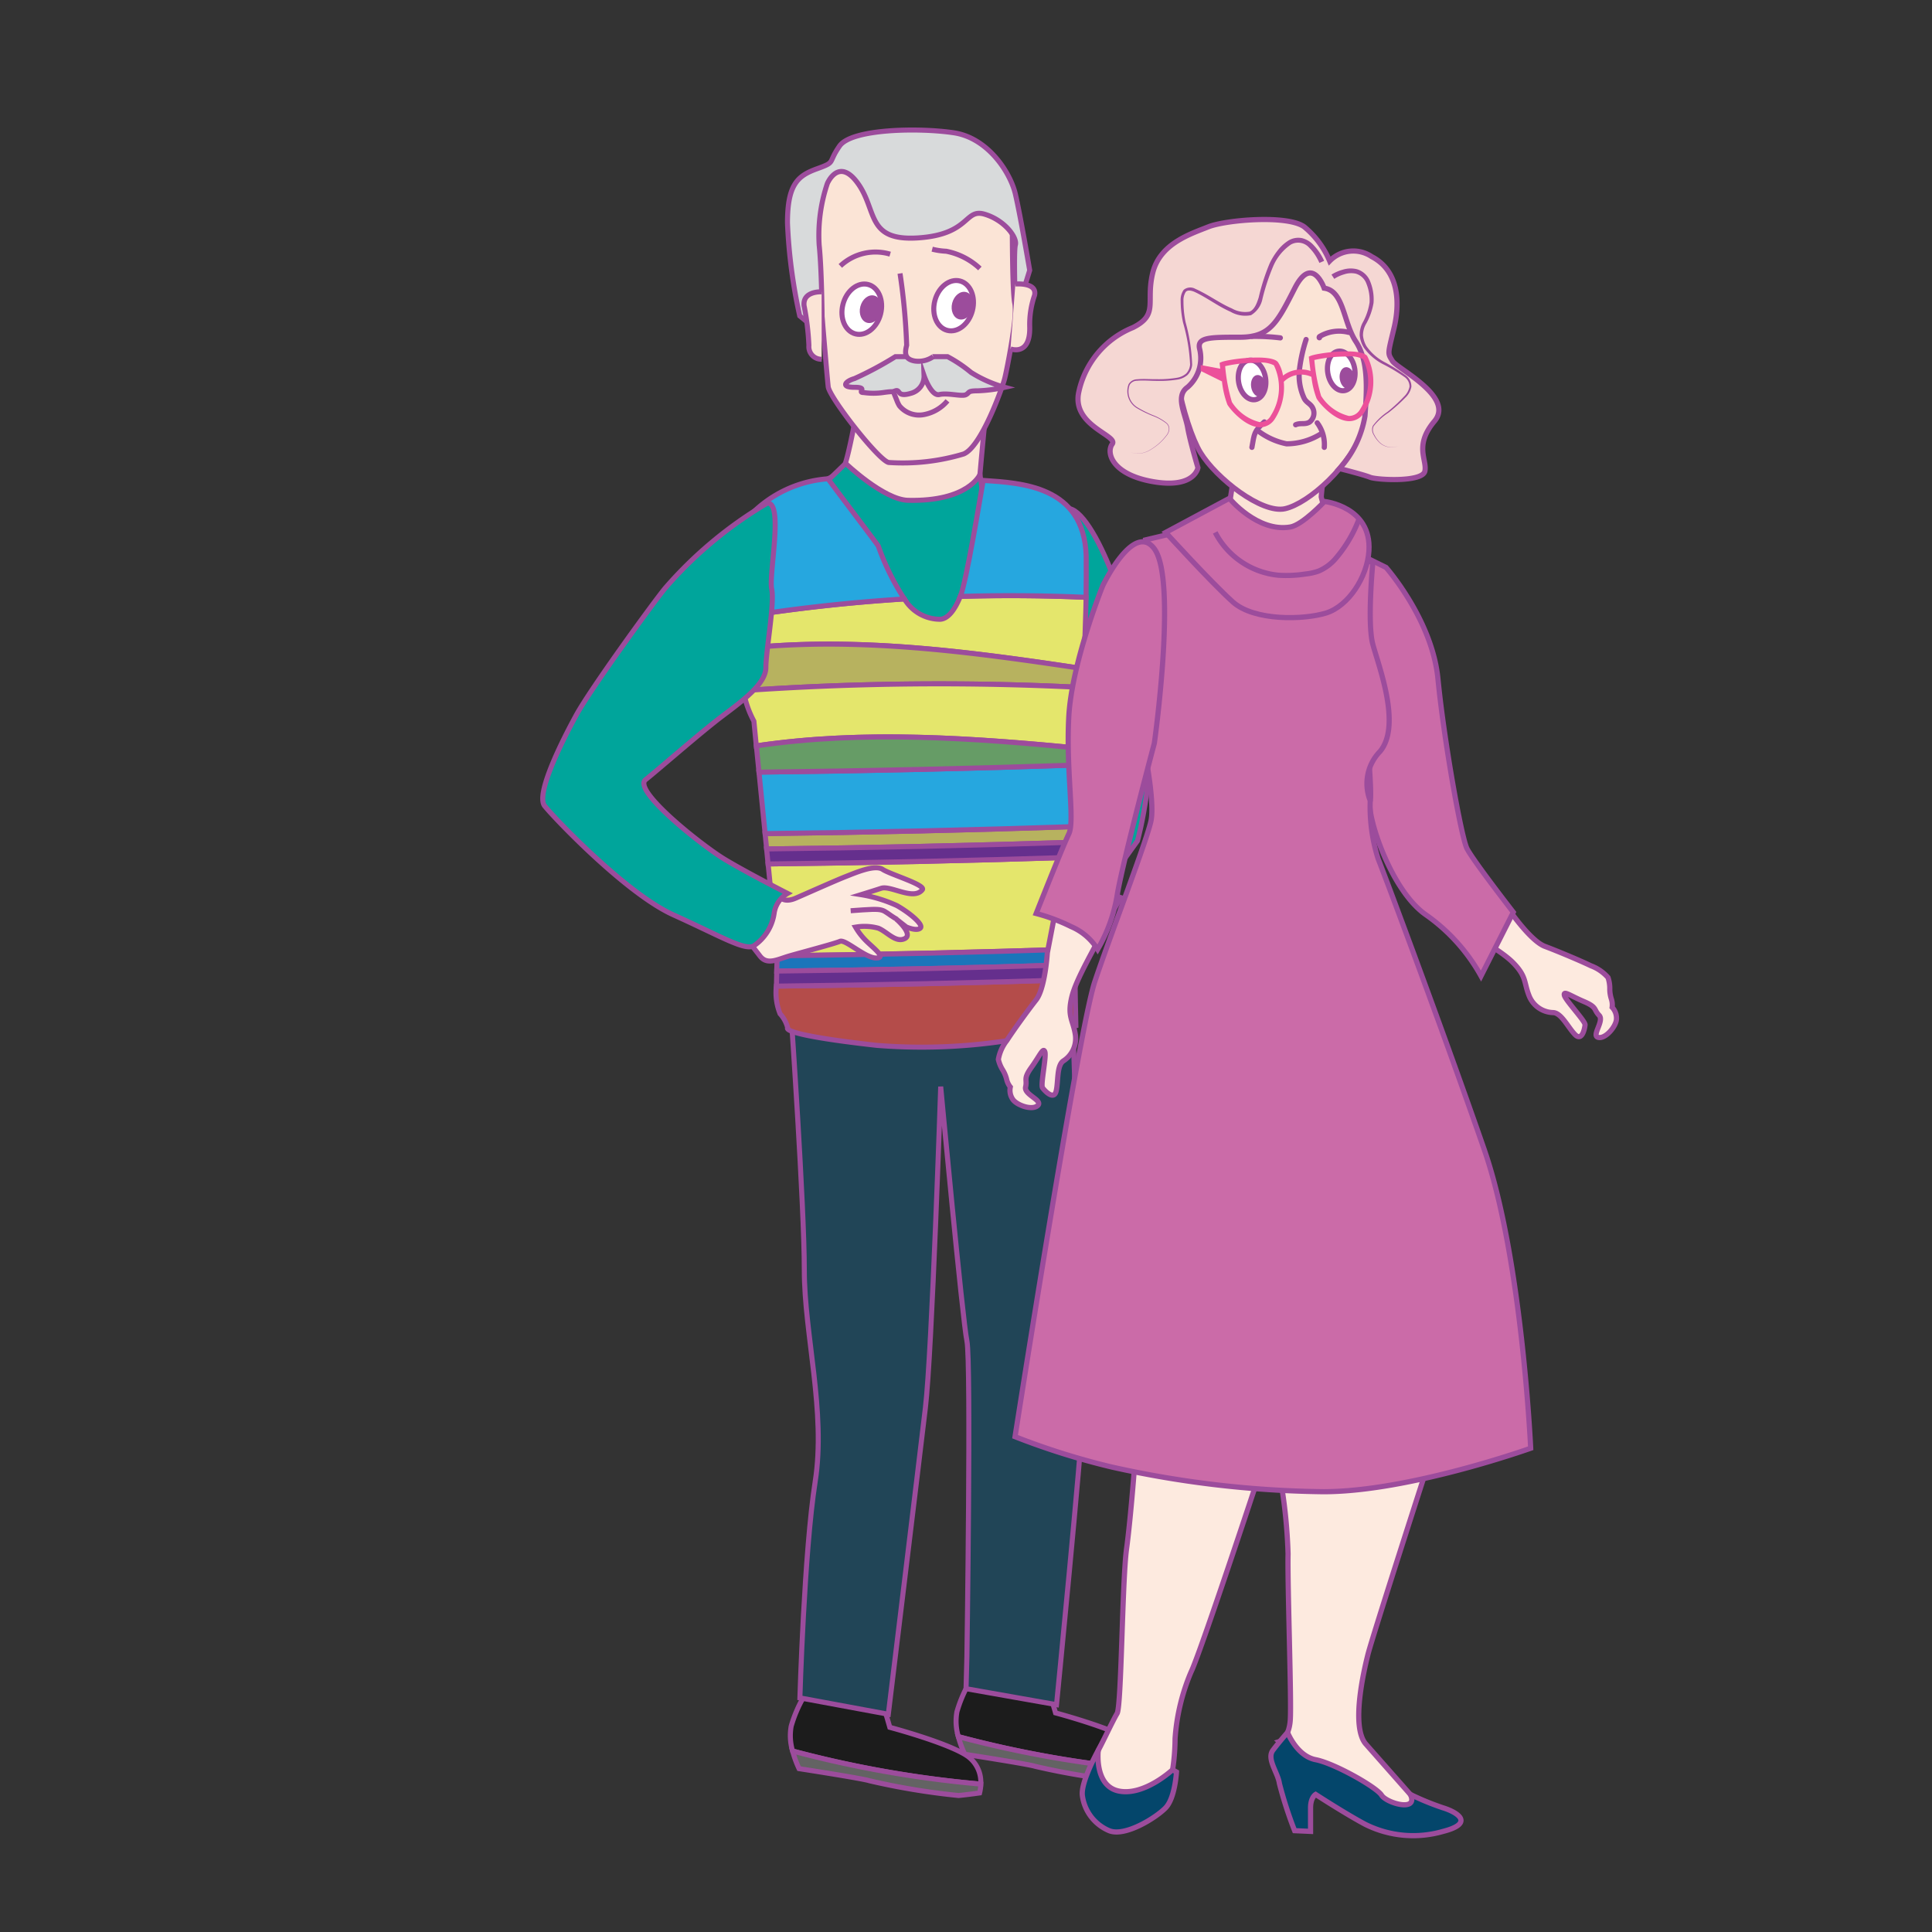 <svg id="word" xmlns="http://www.w3.org/2000/svg" viewBox="0 0 160 160"><rect x="0" y="0" width="160" height="160" fill="#333333" stroke="none"/><defs><style>.cls-1{fill:#00a59b;}.cls-1,.cls-10,.cls-11,.cls-12,.cls-13,.cls-14,.cls-15,.cls-16,.cls-17,.cls-18,.cls-19,.cls-20,.cls-21,.cls-22,.cls-23,.cls-24,.cls-26,.cls-3,.cls-4,.cls-5,.cls-6,.cls-7,.cls-8,.cls-9{stroke:#9c4c9c;}.cls-1,.cls-14,.cls-15,.cls-16,.cls-17,.cls-18,.cls-19,.cls-20,.cls-21,.cls-22,.cls-23,.cls-24,.cls-26,.cls-3,.cls-4,.cls-5,.cls-6{stroke-miterlimit:10;}.cls-1,.cls-10,.cls-11,.cls-12,.cls-13,.cls-14,.cls-15,.cls-16,.cls-17,.cls-3,.cls-4,.cls-5,.cls-6,.cls-7,.cls-8,.cls-9{stroke-width:0.417px;}.cls-2{fill:#9c4c9c;}.cls-3{fill:#1c1c1c;}.cls-4{fill:#636363;}.cls-5{fill:#214557;}.cls-20,.cls-6{fill:#fbe4d6;}.cls-7{fill:#e4e66c;}.cls-8{fill:#26a7df;}.cls-9{fill:#b44c4a;}.cls-10{fill:#1b75ba;}.cls-11{fill:#b7b25f;}.cls-12{fill:#652f8d;}.cls-13{fill:#669c66;}.cls-14{fill:#d8dadb;}.cls-15,.cls-22{fill:#fff;}.cls-16,.cls-23,.cls-26{fill:none;}.cls-17,.cls-18{fill:#fdeadf;}.cls-18,.cls-19,.cls-20,.cls-21,.cls-22,.cls-23,.cls-24,.cls-26{stroke-width:0.43px;}.cls-19{fill:#cb6ba8;}.cls-21{fill:#04466b;}.cls-23{stroke-linecap:round;}.cls-24{fill:#f5d7d3;}.cls-25{fill:#ec509a;}</style></defs><path class="cls-1" d="M94.2,69.637s-6.791,9.618-7.647,9.249.361-2.409.361-2.409-5.765-20.627.7-33.708c1.406-2.846,5.107,3.847,7.235,14.442C96.036,63.129,94.2,69.637,94.2,69.637Z"/><path class="cls-2" d="M86.873,77.712l.091.083a.953.953,0,0,0,.256.151,2.527,2.527,0,0,0,1.008.133A3.053,3.053,0,0,0,89.27,77.9a1.442,1.442,0,0,0,.42-.246,1.446,1.446,0,0,1-.392.3,3.143,3.143,0,0,1-1.051.326,2.78,2.78,0,0,1-1.137-.006,1.34,1.34,0,0,1-.382-.163l-.121-.084Z"/><path class="cls-3" d="M93.8,144.206c-1.628-1.085-6.384-2.351-6.384-2.351l-.577-1.989-6.6-.452a10.742,10.742,0,0,0-.99,2.348,4.431,4.431,0,0,0,.117,2.059,91.231,91.231,0,0,0,15.58,2.737A2.618,2.618,0,0,0,93.8,144.206Z"/><path class="cls-4" d="M79.365,143.821a8.378,8.378,0,0,0,.534,1.461s5.274.814,5.817.995a57.225,57.225,0,0,0,7.4,1.225c.9-.09,1.735-.212,1.735-.212a3.247,3.247,0,0,0,.1-.732A91.231,91.231,0,0,1,79.365,143.821Z"/><path class="cls-3" d="M80.074,145.4c-1.627-1.085-6.383-2.35-6.383-2.35l-.578-1.989-6.6-.452a10.724,10.724,0,0,0-.99,2.347,4.43,4.43,0,0,0,.117,2.059,91.231,91.231,0,0,0,15.58,2.737A2.62,2.62,0,0,0,80.074,145.4Z"/><path class="cls-4" d="M65.641,145.01a8.41,8.41,0,0,0,.534,1.462s5.274.814,5.816,1a57.616,57.616,0,0,0,7.4,1.225c.9-.091,1.735-.213,1.735-.213a3.247,3.247,0,0,0,.1-.732A91.231,91.231,0,0,1,65.641,145.01Z"/><path class="cls-5" d="M65.524,84.2s1.085,15.64,1.085,20.973,1.808,11.753.9,17.538-1.266,17.9-1.266,17.9l7.323,1.356s2.531-20.792,3.074-25.4,1.265-26.578,1.265-26.578,1.808,19.346,2.17,21.063,0,26.127,0,26.127l-.071,2.672,7.493,1.323s2.06-20.9,2.2-24.336S88.825,84.2,88.825,84.2Z"/><path class="cls-6" d="M71.286,32.114s-1.063,6.525-1.557,6.864a12.289,12.289,0,0,1-1.151.673,8.289,8.289,0,0,0,6.608,3.434c1.622-.021,6.456.558,6.456.558a21.449,21.449,0,0,1-.6-2.8c0-.595.53-6.031.53-6.031Z"/><path class="cls-1" d="M70.031,38.377s3.159,3.009,5.166,3.057c5.009.12,5.959-2.139,5.959-2.139s1.906,11.66-1.167,12.821S73.57,54.1,72.123,50.3L68.245,40.1Z"/><path class="cls-7" d="M89.762,55.386c.072-2.1.128-3.818.154-4.641.012-.384.021-.817.028-1.277q-5.2-.233-10.414-.077c-.451,1.1-1,1.844-1.656,1.894A3.437,3.437,0,0,1,74.9,49.6q-6.9.429-13.743,1.532c.034.86.055,1.687.055,2.426,0,.065,0,.125,0,.189C70.7,52.656,80.294,53.965,89.762,55.386Z"/><path class="cls-8" d="M72.74,45.226c-.046-.112-4.109-5.454-4.162-5.575a9.925,9.925,0,0,0-8.136,5.4c.088,1.27.661,4.785.712,6.083q6.828-1.1,13.743-1.532A20.168,20.168,0,0,1,72.74,45.226Z"/><path class="cls-9" d="M64.6,83.954a2.693,2.693,0,0,1,.632,1.175s-.723.543,7.413,1.447A46.937,46.937,0,0,0,89.1,84.949s-.037-1.627-.071-3.819q-12.363.4-24.734.536A4.707,4.707,0,0,0,64.6,83.954Z"/><path class="cls-8" d="M89.944,49.468c.014-1.078.015-2.308.009-3.439C89.762,40.2,84.526,40,81.425,39.785c-.287,1.638-1.4,8.406-1.895,9.606Q84.737,49.24,89.944,49.468Z"/><path class="cls-7" d="M89.052,70.991q-12.717.415-25.44.558c.366,3.681.684,6.9.72,7.343.007.075.01.164.013.261Q76.675,79,89,78.6C88.972,75.78,88.969,72.724,89.052,70.991Z"/><path class="cls-10" d="M89,78.6q-12.324.408-24.655.558c.008.334,0,.778-.019,1.267q12.347-.138,24.689-.535C89.01,79.465,89.005,79.033,89,78.6Z"/><path class="cls-11" d="M89.707,56.938c.019-.534.037-1.054.055-1.552-9.468-1.421-19.065-2.73-28.55-1.636a17.507,17.507,0,0,0,.349,3.445A233.7,233.7,0,0,1,89.707,56.938Z"/><path class="cls-11" d="M89.224,68.45q-12.927.436-25.861.589l.126,1.266q12.828-.141,25.652-.562C89.168,69.389,89.2,68.954,89.224,68.45Z"/><path class="cls-12" d="M64.326,80.42c-.012.4-.024.828-.028,1.246q12.37-.138,24.734-.536c-.006-.4-.011-.815-.017-1.245Q76.675,80.279,64.326,80.42Z"/><path class="cls-12" d="M89.1,70.213c.012-.132.025-.295.038-.47q-12.822.419-25.652.562c.041.418.083.833.123,1.244q12.723-.141,25.44-.558C89.066,70.691,89.083,70.425,89.1,70.213Z"/><path class="cls-7" d="M89.519,61.976c.067-1.688.131-3.428.188-5.038a233.7,233.7,0,0,0-28.146.257,8.463,8.463,0,0,0,.873,2.531s.079.789.2,2.044C71.505,60.458,80.555,61.114,89.519,61.976Z"/><path class="cls-8" d="M89.463,63.342q-13.3.452-26.608.6c.152,1.517.329,3.3.508,5.093q12.933-.153,25.861-.589C89.3,67.111,89.382,65.3,89.463,63.342Z"/><path class="cls-13" d="M89.519,61.976c-8.964-.862-18.014-1.518-26.881-.206.062.623.136,1.361.217,2.176q13.308-.151,26.608-.6Q89.492,62.669,89.519,61.976Z"/><path class="cls-6" d="M67.8,22.852s.685,8.283.788,9.173,4.107,6.026,4.994,6.274a17.4,17.4,0,0,0,6.214-.7c1.465-.572,3.207-5.481,3.4-6.22s1.1-5.383.858-6.2-.219-7.112-.219-7.112-7.792-6.494-11.752-5.743S67.4,17.26,67.4,17.26Z"/><path class="cls-14" d="M68.516,15.2s.932-2.248,2.54,0,.677,4.788,4.994,4.5,3.809-2.466,5.5-1.958,2.709,1.958,2.54,2.539.018,5.875.018,5.875l1.167-3.772s-.762-4.5-1.185-6.31S81.806,11.43,79.013,11s-8.465-.362-9.481,1.088-.254,1.306-1.862,1.886-2.455,1.29-2.455,4.489a43.568,43.568,0,0,0,1.016,7.7l1.862,1.523s0-4.932-.254-7.4A13.4,13.4,0,0,1,68.516,15.2Z"/><path class="cls-14" d="M74.155,29.536a28.694,28.694,0,0,1-3.386,1.814c-.762.217-1.185.725,0,.725s.169.435.762.435a5.741,5.741,0,0,0,1.608,0c1.016-.145.593,0,1.016-.145s.085.564,1.27.21a1.46,1.46,0,0,0,1.1-1.469s.593,1.734,1.27,1.569,1.862.187,2.2.011.084-.321,1.015-.321a12.207,12.207,0,0,0,2.2-.29,10.33,10.33,0,0,1-2.793-1.233,11.315,11.315,0,0,0-1.947-1.306Z"/><path class="cls-6" d="M74.536,22.646a51.788,51.788,0,0,1,.55,5.947c-.169.653-.169,1.161.677,1.306a2.162,2.162,0,0,0,1.524-.363"/><ellipse class="cls-15" cx="71.369" cy="25.606" rx="2.112" ry="1.609" transform="translate(28.924 88.436) rotate(-75.696)"/><ellipse class="cls-2" cx="72.108" cy="25.606" rx="1.163" ry="0.886" transform="translate(29.48 89.152) rotate(-75.696)"/><ellipse class="cls-15" cx="78.976" cy="25.315" rx="2.112" ry="1.609" transform="translate(34.933 95.588) rotate(-75.696)"/><ellipse class="cls-2" cx="79.715" cy="25.315" rx="1.163" ry="0.886" transform="translate(35.49 96.304) rotate(-75.696)"/><path class="cls-16" d="M74.039,32.576l.23.577a2.58,2.58,0,0,0,.219.456,2.107,2.107,0,0,0,2.063.719,3.338,3.338,0,0,0,1.914-1.135"/><path class="cls-16" d="M69.593,22.025a4.258,4.258,0,0,1,4.125-.976"/><path class="cls-16" d="M77.2,20.636a5.806,5.806,0,0,0,1.159.17,5.657,5.657,0,0,1,2.789,1.429"/><path class="cls-6" d="M68.044,24.167s-1.584-.084-1.454,1.148a21.859,21.859,0,0,1,.4,3.295,1.043,1.043,0,0,0,1.058,1.144"/><path class="cls-6" d="M84.089,23.521s1.835-.164,1.588.937a7.354,7.354,0,0,0-.4,2.626c.053,2.452-1.594,1.808-1.594,1.808"/><path class="cls-17" d="M64.449,74.1s.3.78,1.451.281,3.322-1.471,4.148-1.792S72.455,71.574,73.1,72s3.594,1.283,3.282,1.684c-.717.921-2.615-.376-3.4-.121s-1.678.53-1.678.53A11.461,11.461,0,0,1,74.281,75c1.039.589,2.232,1.573,1.938,1.861s-1.162-.094-1.162-.094l-.809-.633s1.43,1.236.674,1.6-1.458-.574-2.184-.865a4.35,4.35,0,0,0-1.886-.088,5.492,5.492,0,0,0,.942,1.2c.622.6,1.647,1.375.741,1.356S70,77.765,69.563,77.957s-3.151.909-4.165,1.2-1.858.8-2.462.015-2.321-2.981-2.321-2.981A3.393,3.393,0,0,1,64.449,74.1Z"/><path class="cls-17" d="M74.291,76.141c-1.509-.874-.641-.951-3.842-.718"/><path class="cls-1" d="M63.548,41.666a34.092,34.092,0,0,0-8.466,7.05c-.953,1.156-6.138,8.29-7.333,10.463s-3.411,6.6-2.643,7.566,6.734,7.245,10.658,9.017,5.885,2.975,6.653,2.573a3.93,3.93,0,0,0,1.7-2.735,2.259,2.259,0,0,1,1.108-1.61s-3.327-1.691-5.2-2.819-7.671-5.715-6.563-6.6,4.6-3.942,6.309-5.233,3.655-2.693,3.655-4.062.736-5.3.482-6.5S64.913,41.587,63.548,41.666Z"/><path class="cls-18" d="M125.109,75.524s1.686,2.419,2.828,2.848,3.049,1.236,3.806,1.606a3.533,3.533,0,0,1,1.425.976,2.815,2.815,0,0,1,.147.935,2.711,2.711,0,0,0,.124.822,1.565,1.565,0,0,1,.072.709,1.316,1.316,0,0,1,.357.993c-.045.61-.91,1.64-1.507,1.5s.53-1.367.068-1.833-.136-.661-1.261-1.138-1.71-.936-1.613-.512,1.737,2.131,1.712,2.44-.249,1.394-.822.817-1.135-1.8-1.815-1.828a2.2,2.2,0,0,1-2.014-1.439c-.421-1.08-.188-1.566-1.328-2.714s-3.992-2.6-4.847-3.221-2.9-1.7-2.9-1.7l3.331-3.92Z"/><path class="cls-19" d="M114.786,46.994s3.823,4.319,4.3,9.237,1.919,13.077,2.4,14.037,3.839,5.279,3.839,5.279l-2.674,5.282a15.192,15.192,0,0,0-4.524-5.042c-3-2.048-4.985-8.4-4.652-9.478s-1.7-20.8-1.7-20.8Z"/><path class="cls-20" d="M110.286,36.213a28.057,28.057,0,0,0-.868,4.931,5.9,5.9,0,0,0,1.114,2.371s-5.283,1.832-6.89,1.1a3.176,3.176,0,0,1-1.831-2.692c0-.335.953-5.995.953-5.995Z"/><path class="cls-18" d="M117.885,122.455s-4.245,13.144-4.605,14.584-1.389,5.931-.19,7.371l4.079,4.619s.96.84.12,1.08-8.1-3.42-8.458-3.6-2.879-2.279-2.879-2.279.78-.24.9-1.74-.24-11.337-.18-13.8a42.767,42.767,0,0,0-.72-6.659l11.933-.24Z"/><path class="cls-18" d="M104.092,122.7s-4.738,14.337-5.458,15.776a17.082,17.082,0,0,0-1.32,5.519c0,1.14-.18,3.9-.96,4.5s-3.719,1.919-4.619.78a5.385,5.385,0,0,1-.779-4.319c.42-.78,1.2-2.46,1.559-3.059s.42-10.978.78-13.617.72-7.558.72-7.558Z"/><path class="cls-19" d="M113.69,46.634s-.48,4.919,0,6.718,2.4,6.718.6,8.878a3.808,3.808,0,0,0-.813,4.079,14.246,14.246,0,0,0,.649,4.8c.764,1.919,5.683,15.116,8.8,24.114s3.839,24.714,3.839,24.714-10.078,3.6-17.156,3.6A84.539,84.539,0,0,1,92.1,121.5a59.982,59.982,0,0,1-8.038-2.52s5.279-33.712,6.6-37.671,4.439-12,4.679-13.436-.36-5.159-.96-7.439.48-6.958.48-7.8V44.714l5.038-1.2s2.4,3.119,5.519,3a4.816,4.816,0,0,0,4.2-2.28Z"/><path class="cls-21" d="M116.8,148.606a21.925,21.925,0,0,0,2.713,1.112c1.259.391,2.579,1.29,0,1.95a8.871,8.871,0,0,1-6.479-.6c-1.679-.9-4.079-2.462-4.079-2.462s-.42.241-.42,1.112v1.95l-1.319-.06a33.538,33.538,0,0,1-1.26-3.9c-.12-.9-1.08-2.039-.54-2.759s1.214-1.476,1.214-1.476.766,1.956,2.325,2.256,5.049,2.279,5.459,2.939S117.5,150.1,116.8,148.606Z"/><path class="cls-21" d="M97.431,146.749s-.117,2.158-.9,2.969-3.359,2.43-4.679,1.89a3.669,3.669,0,0,1-2.219-2.939c-.12-1.14,1.32-3.719,1.32-3.719s-.36,2.987,1.739,3.383,4.41-1.769,4.41-1.769Z"/><path class="cls-19" d="M109.688,41.529s3.916.418,3.68,4.1c-.139,2.177-1.7,4.56-3.533,5.134s-5.957.689-7.743-.918-5.556-5.75-5.556-5.75l5.275-2.825s2.321,2.83,5.039,2.375C107.869,43.479,109.688,41.529,109.688,41.529Z"/><path class="cls-20" d="M111.289,22.347s2.981,9.4,1.8,12.829-4.751,6.526-6.672,6.955-5.688-2.513-7-4.656S96.157,27.9,97.464,23.327,111.289,22.347,111.289,22.347Z"/><ellipse class="cls-22" cx="111.078" cy="30.719" rx="1.128" ry="1.651" transform="translate(-3.441 17.777) rotate(-9.011)"/><ellipse class="cls-2" cx="111.568" cy="31.309" rx="0.621" ry="0.909" transform="translate(-3.527 17.861) rotate(-9.011)"/><ellipse class="cls-22" cx="103.691" cy="31.466" rx="1.128" ry="1.651" transform="translate(-3.649 16.629) rotate(-9.011)"/><ellipse class="cls-2" cx="104.181" cy="31.987" rx="0.621" ry="0.909" transform="matrix(0.988, -0.157, 0.157, 0.988, -3.724, 16.713)"/><path class="cls-23" d="M108.166,28.117a13.268,13.268,0,0,0-.544,2.434,4.462,4.462,0,0,0,.384,2.435c.194.381.528.429.713.815a.941.941,0,0,1-.277,1.161c-.394.225-.729.029-1.143.214"/><path class="cls-24" d="M109.661,23.865s-.986-2.829-2.432,0-2.038,4.062-4.536,4.062-3.549,0-3.352.942a3.191,3.191,0,0,1-.986,3.192c-1.052.725-.2,2.176,0,3.336s.854,3.337.854,3.337-.263,1.74-3.681,1.16S91.585,37.5,92.11,36.775s-3.418-1.523-2.76-4.352a7.442,7.442,0,0,1,4.469-5.294c2.17-1.088,1.052-2.08,1.644-4.521s3.155-3.24,4.6-3.82,6.573-1.016,7.953,0a7.365,7.365,0,0,1,2.1,2.828,2.728,2.728,0,0,1,3.483-.362c2.235,1.16,2.367,3.771,1.841,5.947s-.526,2.031-.132,2.684,5.193,2.974,3.484,5-.591,3.191-.789,4.134-4.009.725-4.535.508-2.535-.722-2.535-.722a8.576,8.576,0,0,0,2.108-4.356c.164-2.248.295-4.569-.756-6.165S111.3,24.082,109.661,23.865Z"/><path class="cls-2" d="M109.266,21.774a3.9,3.9,0,0,0-.18-.366,3.779,3.779,0,0,0-.683-.913,1.211,1.211,0,0,0-1.49-.244,4.137,4.137,0,0,0-1.459,1.769,17.548,17.548,0,0,0-.9,2.717,2.03,2.03,0,0,1-.948,1.364,2.436,2.436,0,0,1-1.7-.283c-1.051-.459-1.982-1.193-3.019-1.663-.256-.1-.543-.153-.686.019a1.275,1.275,0,0,0-.191.762,8.458,8.458,0,0,0,.176,1.751,14.789,14.789,0,0,1,.543,3.535,1.393,1.393,0,0,1-.383.83,1.664,1.664,0,0,1-.817.379,9.147,9.147,0,0,1-1.714.111c-.56,0-1.115-.059-1.639-.011a.717.717,0,0,0-.621.34,1.541,1.541,0,0,0,.683,1.892,9.277,9.277,0,0,0,1.243.619,4.136,4.136,0,0,1,1.121.634.644.644,0,0,1,.236.542.948.948,0,0,1-.223.517A4.556,4.556,0,0,1,95.2,37.3a1.978,1.978,0,0,1-1.169.255.981.981,0,0,1-.407-.127.987.987,0,0,0,.408.122,1.973,1.973,0,0,0,1.16-.267,4.534,4.534,0,0,0,1.4-1.231.912.912,0,0,0,.209-.5.6.6,0,0,0-.226-.5,4.148,4.148,0,0,0-1.112-.611,9.433,9.433,0,0,1-1.261-.61,1.637,1.637,0,0,1-.735-2.012.831.831,0,0,1,.7-.407c.549-.055,1.1,0,1.654-.008A9.133,9.133,0,0,0,97.5,31.28a1.526,1.526,0,0,0,.734-.346,1.225,1.225,0,0,0,.325-.736,14.875,14.875,0,0,0-.581-3.471,8.659,8.659,0,0,1-.2-1.8,1.451,1.451,0,0,1,.246-.92.853.853,0,0,1,.957-.092c1.109.491,2.027,1.2,3.039,1.629a2.205,2.205,0,0,0,1.47.264c.415-.181.6-.706.749-1.172a17.6,17.6,0,0,1,.887-2.774,5.534,5.534,0,0,1,.687-1.124,3.436,3.436,0,0,1,.909-.83,1.578,1.578,0,0,1,1.122-.183,1.943,1.943,0,0,1,.836.465,4.659,4.659,0,0,1,.98,1.412Z"/><path class="cls-2" d="M110.268,22.741a3.377,3.377,0,0,1,.927-.405,2.2,2.2,0,0,1,1.189-.039,1.707,1.707,0,0,1,1.108,1.06,3.915,3.915,0,0,1,.258,1.733,5.274,5.274,0,0,1-.655,1.8,1.921,1.921,0,0,0-.218.89,2.18,2.18,0,0,0,.288.888,4.221,4.221,0,0,0,1.5,1.322,14.219,14.219,0,0,1,1.767,1.109,1.12,1.12,0,0,1,.453.941,1.67,1.67,0,0,1-.5.89,13.541,13.541,0,0,1-1.406,1.254,5,5,0,0,0-1.223,1.113.748.748,0,0,0,.049.691,2.38,2.38,0,0,0,.371.552,1.425,1.425,0,0,0,.938.49,1.7,1.7,0,0,0,.692-.088,1.292,1.292,0,0,0,.229-.1,1.353,1.353,0,0,1-.227.1,1.706,1.706,0,0,1-.695.1,1.452,1.452,0,0,1-.967-.482,2.436,2.436,0,0,1-.389-.555.811.811,0,0,1-.062-.742,4.969,4.969,0,0,1,1.222-1.163,13.379,13.379,0,0,0,1.369-1.269,1.54,1.54,0,0,0,.444-.812.957.957,0,0,0-.412-.794,14.278,14.278,0,0,0-1.762-1.055,4.494,4.494,0,0,1-1.6-1.362,2.422,2.422,0,0,1-.354-1.02,2.205,2.205,0,0,1,.225-1.024,5.03,5.03,0,0,0,.594-1.714,3.6,3.6,0,0,0-.262-1.56,1.326,1.326,0,0,0-.878-.826,1.821,1.821,0,0,0-.971.058,3.021,3.021,0,0,0-.811.372Z"/><path class="cls-23" d="M109.387,35.932a5.38,5.38,0,0,1-2.84.824,5.788,5.788,0,0,1-2.327-1.048"/><path class="cls-23" d="M109.278,27.965c-.041.032-.039-.068.006-.095a3.162,3.162,0,0,1,2.422-.342"/><path class="cls-23" d="M106.031,27.981a17.287,17.287,0,0,0-2.353-.122"/><path class="cls-23" d="M109.086,35.019a2.985,2.985,0,0,1,.586,2.03"/><path class="cls-23" d="M104.708,34.939c-.864.787-.824.959-1.03,2.11"/><path class="cls-25" d="M101,30.045l.018.158c.014.129.081.727.18,1.388a7.935,7.935,0,0,0,.447,1.916c.206.371,1.445,1.835,2.663,1.88h.054a1.451,1.451,0,0,0,1.232-.723,4.848,4.848,0,0,0,.723-3.043,2.028,2.028,0,0,1,2.289-.41A7.335,7.335,0,0,0,109.033,33c.206.371,1.445,1.835,2.662,1.88h.055a1.451,1.451,0,0,0,1.233-.723,4.7,4.7,0,0,0,.242-4.675c-.554-.716-4.108-.256-4.69-.008l-.146.062.017.159c.011.1.057.519.128,1.026a2.472,2.472,0,0,0-2.282.385,2.776,2.776,0,0,0-.415-1.113c-.554-.715-4.108-.256-4.689-.007Zm7.849-.231a12.072,12.072,0,0,1,2.71-.287,2.351,2.351,0,0,1,1.326.215,4.291,4.291,0,0,1-.261,4.176,1.05,1.05,0,0,1-.914.53,3.828,3.828,0,0,1-2.3-1.66A14.38,14.38,0,0,1,108.85,29.814Zm-7.387.511a12.048,12.048,0,0,1,2.709-.288,2.374,2.374,0,0,1,1.327.215,4.286,4.286,0,0,1-.262,4.177.982.982,0,0,1-.913.529,3.834,3.834,0,0,1-2.3-1.66A14.449,14.449,0,0,1,101.463,30.325Z"/><polygon class="cls-25" points="99.438 30.719 101.199 31.591 101.199 30.562 99.438 30.233 99.438 30.719"/><path class="cls-26" d="M112.553,42.97a10.82,10.82,0,0,1-1.878,3.21,3.811,3.811,0,0,1-1.487,1.12,4.751,4.751,0,0,1-1.058.234,10.358,10.358,0,0,1-2.217.108,6.622,6.622,0,0,1-5.274-3.549"/><path class="cls-18" d="M86.736,78.91s-.181,2.944-.933,3.9-1.96,2.641-2.415,3.352a3.52,3.52,0,0,0-.708,1.575,2.806,2.806,0,0,0,.361.875,2.721,2.721,0,0,1,.322.766,1.568,1.568,0,0,0,.307.643,1.32,1.32,0,0,0,.212,1.034c.356.5,1.63.927,2.066.493s-1.164-.891-1.012-1.529-.228-.636.484-1.628.973-1.69,1.112-1.277-.375,2.724-.193,2.975.939,1.061,1.128.269.033-2.126.6-2.5a2.2,2.2,0,0,0,.971-2.277c-.2-1.141-.655-1.434-.279-3.008s2.058-4.3,2.464-5.273,1.591-2.958,1.591-2.958l-4.885-1.614Z"/><path class="cls-19" d="M91.329,48.5s-2.582,6.368-2.818,10.885.527,8.6,0,9.684-2.7,6.583-2.7,6.583a15.218,15.218,0,0,1,2.89,1.084,4.767,4.767,0,0,1,2.2,1.888,13.045,13.045,0,0,0,1.642-4.634c.527-2.969,3.055-12.441,3.055-12.441s1.906-13.511,0-16.1C93.89,43.137,91.329,48.5,91.329,48.5Z"/></svg>